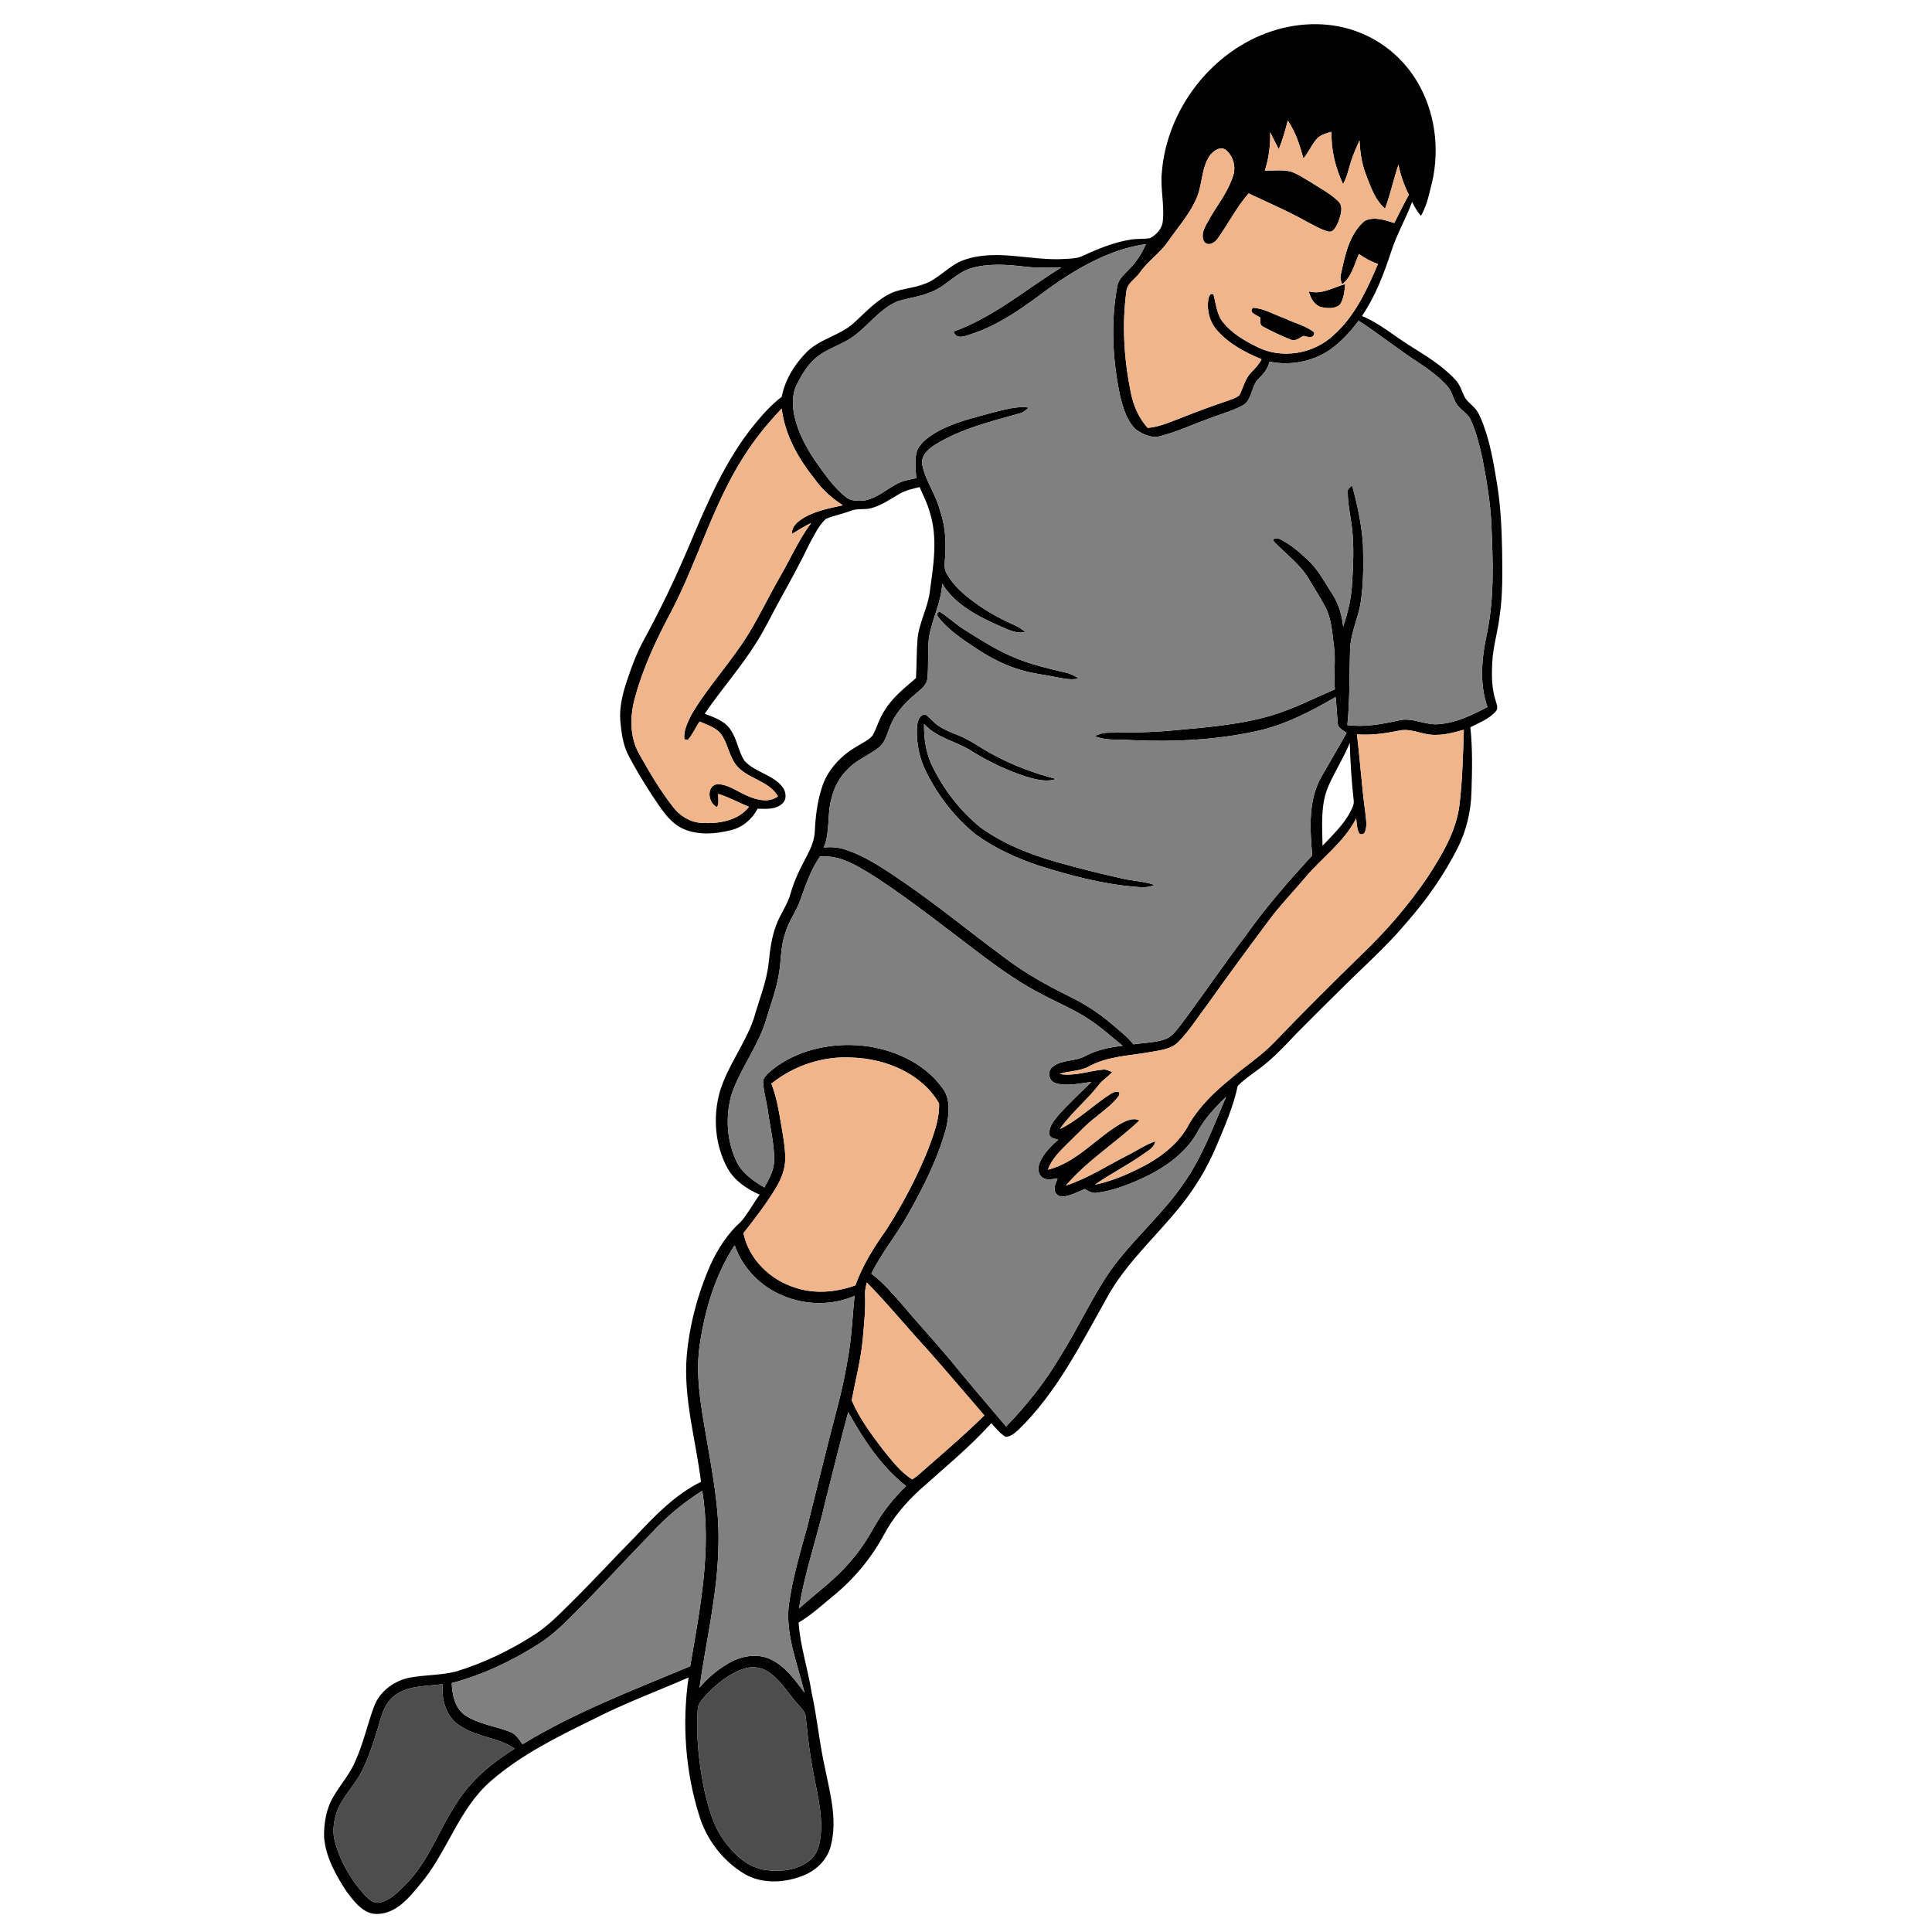 <?xml version="1.0" encoding="UTF-8" ?>
<!DOCTYPE svg PUBLIC "-//W3C//DTD SVG 1.1//EN" "http://www.w3.org/Graphics/SVG/1.1/DTD/svg11.dtd">
<svg width="1000pt" height="1000pt" viewBox="0 0 1000 1000" version="1.1" xmlns="http://www.w3.org/2000/svg">
	<g id="#020202ff">
		<path fill="#020202" opacity="1.00"
			d=" M 658.17 16.18 C 673.16 11.21 690.04 11.03 704.69 17.25 C 717.64 22.56 728.54 32.60 735.04 44.97 C 743.54 60.88 745.25 80.10 740.48 97.42 C 739.35 102.35 738.01 107.30 735.49 111.73 C 733.60 109.56 732.16 107.07 730.90 104.51 C 727.65 113.21 722.95 121.30 720.09 130.17 C 716.28 141.80 711.86 153.39 704.94 163.57 C 713.90 167.21 721.25 173.63 729.39 178.70 C 737.80 184.04 746.56 189.17 753.34 196.60 C 755.62 198.98 756.54 202.21 757.91 205.12 C 758.90 207.33 760.95 208.75 762.59 210.46 C 765.12 212.86 766.39 216.20 767.63 219.38 C 771.60 229.88 773.33 241.02 775.12 252.05 C 776.80 262.94 777.26 273.99 777.50 285.00 C 777.61 296.40 777.91 307.88 776.16 319.19 C 775.23 327.16 772.74 334.89 772.40 342.93 C 772.04 349.59 772.06 356.45 774.20 362.84 C 774.65 364.57 775.67 366.68 774.18 368.21 C 770.74 372.20 765.60 374.05 761.05 376.44 C 762.25 387.56 761.99 398.77 761.63 409.92 C 761.37 419.84 759.06 429.73 754.63 438.63 C 747.51 452.83 738.27 465.89 727.79 477.81 C 717.01 490.64 704.31 501.64 692.53 513.52 C 685.10 520.77 677.80 528.16 670.47 535.52 C 665.99 540.33 661.48 545.12 656.47 549.40 C 651.44 553.92 645.43 557.23 640.65 562.05 C 638.38 572.70 634.04 582.76 629.80 592.75 C 625.03 604.24 618.55 615.00 610.71 624.65 C 598.07 640.36 582.60 653.96 572.86 671.85 C 559.41 695.70 546.97 720.86 527.05 740.14 C 525.20 741.77 523.13 743.68 520.51 743.70 C 517.52 741.95 515.42 739.11 513.08 736.64 C 501.77 749.18 488.64 759.87 476.09 771.13 C 468.71 777.86 462.18 785.59 457.49 794.45 C 451.01 806.39 442.22 817.05 431.73 825.69 C 425.72 830.54 420.05 835.91 413.35 839.84 C 414.20 852.12 418.19 863.86 420.08 875.96 C 423.03 889.36 424.19 903.06 427.29 916.43 C 429.86 929.12 433.43 942.34 430.06 955.24 C 428.32 962.77 422.04 968.60 414.90 971.11 C 405.24 974.79 393.56 975.15 384.59 969.48 C 373.82 962.76 365.71 952.05 361.98 939.94 C 354.72 916.89 352.95 892.17 356.40 868.27 C 339.89 875.47 322.95 881.71 306.92 889.97 C 288.41 899.02 269.58 908.31 253.96 921.95 C 237.26 936.47 231.48 958.94 217.34 975.45 C 211.81 982.18 205.41 990.07 196.02 990.63 C 188.51 991.28 183.66 984.65 179.61 979.39 C 173.94 970.82 168.61 961.40 167.74 950.97 C 167.60 943.63 168.86 936.00 172.74 929.66 C 176.37 923.39 181.41 917.94 184.10 911.14 C 188.09 902.24 190.14 892.66 193.50 883.55 C 196.36 875.56 203.90 869.95 212.08 868.34 C 219.99 866.86 228.16 867.16 235.98 865.19 C 250.48 860.76 264.25 854.12 276.97 845.89 C 283.93 841.35 289.73 835.33 295.61 829.52 C 306.85 818.43 317.51 806.78 328.61 795.54 C 338.78 784.73 349.32 773.63 362.83 767.00 C 360.17 745.34 353.68 723.91 355.43 701.91 C 356.89 685.65 361.15 669.66 367.72 654.73 C 371.53 646.39 376.62 638.47 383.51 632.33 C 387.22 628.04 389.86 622.94 393.19 618.36 C 386.54 615.41 380.10 611.11 376.52 604.59 C 370.06 592.72 368.94 578.31 372.49 565.36 C 376.47 551.82 385.59 540.54 390.15 527.25 C 392.86 517.56 396.87 508.16 397.89 498.07 C 398.57 491.55 399.41 484.98 401.77 478.83 C 403.77 473.10 407.72 468.24 409.25 462.32 C 411.16 455.42 414.43 449.03 417.78 442.75 C 419.84 438.81 421.58 434.59 421.76 430.10 C 422.11 422.68 422.99 415.24 425.25 408.14 C 427.99 398.79 435.07 391.21 443.39 386.42 C 446.20 384.60 449.45 383.25 451.68 380.67 C 454.00 376.51 455.09 371.73 457.84 367.79 C 461.91 360.99 468.23 356.09 474.12 350.98 C 474.49 344.31 474.37 337.61 474.90 330.95 C 475.60 322.35 480.25 314.73 481.26 306.20 C 483.14 292.61 485.53 278.34 481.20 264.97 C 479.96 260.49 477.85 256.33 475.97 252.11 C 472.46 253.00 468.82 253.72 465.65 255.56 C 460.92 258.28 456.39 261.54 451.06 262.99 C 447.56 264.03 443.76 262.98 440.34 264.40 C 436.13 266.02 431.62 266.78 427.48 268.57 C 423.81 272.00 421.58 276.68 419.19 281.04 C 414.38 291.12 408.97 300.89 403.57 310.67 C 399.53 317.96 395.99 325.54 391.50 332.58 C 383.45 345.48 373.30 356.87 364.76 369.42 C 369.65 371.38 375.27 373.11 378.22 377.85 C 381.56 382.69 382.10 388.85 385.32 393.73 C 390.67 399.77 399.76 400.77 404.86 407.14 C 406.86 409.56 407.47 413.61 404.94 415.90 C 401.54 419.15 396.48 418.68 392.16 418.57 C 389.33 423.95 384.45 428.20 378.48 429.65 C 370.52 431.70 361.66 432.42 353.93 429.15 C 346.25 425.77 341.96 418.15 337.44 411.53 C 333.16 404.99 329.14 398.27 325.48 391.37 C 322.44 385.74 321.64 379.30 321.06 373.04 C 320.51 365.73 322.40 358.53 324.73 351.67 C 327.08 344.70 329.65 337.76 333.21 331.29 C 341.71 315.71 349.40 299.69 356.32 283.35 C 365.84 260.92 375.37 237.99 391.04 219.03 C 395.13 214.07 399.50 209.30 404.62 205.37 C 406.36 196.37 411.45 188.20 417.95 181.84 C 424.87 175.19 434.97 173.60 442.00 167.11 C 448.37 161.37 454.24 154.63 462.33 151.25 C 467.40 149.33 472.94 149.08 478.02 147.12 C 485.88 144.54 491.06 137.32 498.86 134.59 C 515.80 128.58 533.60 135.15 550.95 134.04 C 554.13 133.86 557.45 133.85 560.39 132.46 C 568.25 128.81 576.38 125.47 584.98 124.06 C 588.38 123.42 591.89 123.85 595.30 123.25 C 598.69 121.44 601.72 118.10 601.90 114.08 C 602.75 105.70 600.48 97.36 601.39 88.98 C 604.04 56.52 627.15 26.43 658.17 16.18 M 666.54 62.42 C 665.28 67.45 663.84 72.43 661.90 77.24 C 660.34 74.36 658.95 71.40 657.42 68.51 C 657.64 75.20 656.73 81.89 654.70 88.27 C 659.20 88.38 663.82 87.74 668.25 88.83 C 672.39 90.35 676.04 92.94 679.84 95.16 C 684.27 98.00 689.00 100.53 692.77 104.26 C 695.58 107.11 693.84 111.43 692.79 114.70 C 691.76 116.89 690.34 120.66 687.29 119.79 C 683.38 118.70 679.91 116.49 676.31 114.69 C 666.58 109.26 656.34 104.85 646.28 100.11 C 640.03 107.22 635.82 115.76 630.33 123.40 C 628.83 125.78 624.92 127.92 623.06 124.73 C 621.13 120.15 624.82 115.75 626.83 111.85 C 630.97 104.96 636.05 98.43 638.36 90.62 C 639.80 86.01 638.19 80.68 634.49 77.61 C 631.67 75.50 628.09 78.06 626.31 80.37 C 621.89 86.64 622.43 94.74 619.71 101.68 C 616.30 110.27 610.00 117.24 604.76 124.72 C 600.68 130.88 594.30 134.94 590.08 140.97 C 587.79 144.34 583.37 146.52 583.00 150.94 C 580.67 168.25 581.80 185.94 585.27 203.02 C 586.59 209.80 589.38 216.34 594.06 221.49 C 600.60 220.93 606.58 218.03 612.66 215.80 C 619.96 212.82 627.39 210.17 634.85 207.64 C 637.12 206.75 639.61 206.13 641.53 204.56 C 643.53 200.61 644.46 196.01 647.64 192.72 C 649.69 190.69 651.70 188.56 652.99 185.94 C 644.52 182.45 636.12 177.99 629.99 171.03 C 626.13 166.70 624.53 160.68 625.42 154.98 C 625.66 153.79 626.33 151.29 628.11 152.42 C 629.42 157.36 629.76 162.83 633.15 166.96 C 637.74 172.58 644.16 176.35 650.58 179.52 C 663.39 186.07 680.10 183.22 690.41 173.32 C 701.35 163.55 707.58 149.89 713.23 136.64 C 709.70 135.43 706.40 133.65 703.39 131.46 C 700.95 136.93 699.67 143.30 694.66 147.16 C 694.09 145.48 693.45 143.73 694.04 141.97 C 696.20 132.13 698.29 121.20 706.35 114.33 C 711.23 111.90 716.83 113.93 721.69 115.42 C 724.14 110.52 726.57 105.60 729.22 100.80 C 726.76 95.87 724.89 90.66 723.83 85.24 C 721.32 92.76 719.66 100.54 716.91 107.98 C 711.53 103.35 709.37 96.38 706.88 89.99 C 704.76 84.45 703.96 78.52 703.70 72.62 C 702.18 76.09 700.58 79.54 699.42 83.16 C 698.04 87.22 697.35 91.54 695.15 95.28 C 691.24 86.84 688.88 77.57 689.21 68.22 C 686.34 69.00 683.25 69.83 681.27 72.21 C 678.74 75.26 677.23 79.00 674.63 82.01 C 672.78 75.16 670.62 68.32 666.54 62.42 M 543.12 149.10 C 530.77 158.29 518.21 167.74 503.44 172.68 C 500.26 173.70 494.94 176.28 493.58 171.62 C 514.16 164.21 530.93 149.83 549.28 138.45 C 542.88 138.62 536.44 138.75 530.07 137.98 C 521.00 136.91 511.60 136.27 502.72 138.80 C 495.08 141.05 489.99 147.79 482.73 150.81 C 477.02 153.46 470.69 154.10 464.73 155.90 C 454.40 160.14 448.43 170.39 438.95 175.92 C 434.07 178.80 428.58 180.58 423.98 183.95 C 418.80 187.56 415.45 193.12 412.62 198.63 C 409.87 203.87 410.01 210.06 411.27 215.70 C 413.17 223.83 417.09 231.35 421.75 238.22 C 426.54 245.00 431.24 252.04 437.80 257.26 C 440.32 259.40 443.94 259.30 447.06 259.12 C 453.34 258.11 458.28 253.73 463.70 250.74 C 466.93 248.87 470.65 248.21 474.27 247.49 C 473.93 242.61 473.18 237.46 474.85 232.75 C 477.10 228.51 481.22 225.66 485.29 223.33 C 494.04 218.50 503.89 216.29 513.43 213.62 C 519.67 212.18 526.00 210.02 532.48 210.97 C 531.12 212.20 529.72 213.52 527.88 213.95 C 512.92 218.13 497.49 221.92 484.11 230.11 C 480.44 232.37 476.31 236.08 477.43 240.88 C 479.09 249.00 484.35 255.81 486.42 263.82 C 489.02 271.24 489.79 279.15 489.25 286.97 C 489.23 290.30 488.19 293.97 490.08 297.00 C 493.42 303.05 498.76 307.66 504.27 311.69 C 510.38 316.20 517.04 319.94 523.98 323.03 C 526.42 324.08 528.78 325.36 530.73 327.21 C 526.44 328.05 522.38 326.20 518.56 324.52 C 506.90 319.37 494.61 313.41 487.70 302.13 C 487.16 311.89 482.34 320.62 480.80 330.17 C 480.07 337.12 480.71 344.13 480.04 351.08 C 479.76 354.69 476.49 356.84 474.05 359.06 C 468.37 363.74 463.19 369.38 460.56 376.37 C 459.05 380.03 458.20 384.31 454.92 386.88 C 449.84 390.90 443.51 393.21 438.97 397.95 C 434.68 402.03 431.75 407.38 430.43 413.13 C 427.94 421.46 429.84 430.53 426.39 438.63 C 430.01 438.36 433.72 438.46 437.20 439.64 C 448.76 443.34 458.71 450.53 468.67 457.25 C 486.12 469.30 502.51 482.78 519.57 495.37 C 530.02 503.40 541.56 509.84 553.35 515.65 C 561.18 519.46 568.56 524.18 575.20 529.83 C 579.15 533.25 583.41 536.41 586.69 540.55 C 592.07 539.69 597.66 539.76 602.86 537.96 C 606.67 536.74 608.94 533.22 611.32 530.26 C 622.76 514.98 633.44 499.16 644.99 483.96 C 655.34 469.39 667.13 455.92 679.19 442.75 C 678.08 429.14 676.93 414.30 684.01 401.98 C 688.28 394.42 692.75 386.96 696.98 379.38 C 695.20 377.90 692.32 376.87 692.40 374.13 C 691.94 369.69 691.85 365.23 691.30 360.80 C 678.48 368.22 665.13 375.23 650.54 378.40 C 629.39 383.04 607.60 384.11 586.01 383.11 C 579.54 382.57 572.72 383.57 566.58 381.01 C 568.86 379.83 571.38 379.20 573.96 379.25 C 584.79 379.12 595.65 379.16 606.44 378.12 C 623.85 376.52 641.48 375.24 658.33 370.27 C 669.60 366.83 680.14 361.47 690.92 356.80 C 690.15 349.17 691.54 341.50 690.38 333.90 C 689.49 327.19 689.19 320.14 685.91 314.04 C 683.25 309.12 680.26 304.38 677.41 299.57 C 672.83 291.97 665.50 286.70 659.46 280.40 C 657.89 278.20 661.70 278.48 662.85 279.20 C 667.94 281.79 672.34 285.55 676.50 289.44 C 682.08 294.43 685.52 301.20 689.56 307.40 C 692.87 312.45 694.58 318.33 695.22 324.30 C 697.54 317.45 699.29 310.39 699.76 303.15 C 700.40 293.09 700.96 282.94 699.74 272.89 C 699.05 266.90 697.60 260.98 697.60 254.93 C 697.23 253.19 698.73 252.27 699.88 251.33 C 702.60 261.35 704.82 271.60 705.49 281.99 C 705.70 291.62 705.84 301.33 704.43 310.90 C 703.28 319.44 699.11 327.34 698.80 336.04 C 698.39 349.12 698.73 362.25 697.40 375.30 C 706.37 376.51 715.31 374.80 724.04 372.89 C 731.18 371.11 737.90 375.64 745.04 374.79 C 753.95 374.06 762.09 370.03 769.90 365.97 C 765.48 353.48 767.04 339.81 769.79 327.13 C 773.47 308.98 772.74 290.37 771.96 271.98 C 771.46 260.13 769.43 248.42 767.19 236.79 C 765.73 230.29 764.11 223.75 761.39 217.64 C 759.99 214.22 756.49 212.51 754.32 209.69 C 752.14 206.68 751.65 202.73 749.16 199.91 C 744.74 194.88 739.21 191.00 733.68 187.30 C 723.26 180.58 713.64 172.72 703.21 166.01 C 698.95 171.76 694.04 177.11 688.14 181.21 C 679.16 187.32 667.67 189.34 657.07 187.19 C 656.33 190.89 653.84 193.69 651.26 196.26 C 647.42 200.20 648.22 207.27 642.97 209.99 C 637.23 212.97 630.92 214.62 624.92 216.96 C 616.93 219.90 609.16 223.51 600.91 225.64 C 596.28 227.11 591.49 224.85 587.79 222.18 C 583.22 217.72 581.37 211.29 579.85 205.28 C 575.84 186.53 574.79 166.96 578.32 148.06 C 578.96 144.11 582.39 141.69 584.89 138.90 C 588.40 135.28 591.10 130.96 593.11 126.35 C 574.66 128.99 558.10 138.48 543.12 149.10 M 385.14 236.05 C 369.01 261.07 361.20 290.18 347.49 316.43 C 339.94 330.58 333.00 345.19 328.78 360.71 C 326.01 370.33 325.78 381.23 330.80 390.17 C 336.09 399.62 341.60 409.00 348.26 417.55 C 351.72 422.21 357.05 425.51 362.90 425.93 C 371.72 426.48 381.86 425.01 387.69 417.62 C 382.37 415.43 377.28 412.65 371.78 410.90 C 371.60 413.17 372.35 415.66 371.16 417.76 C 366.53 415.82 365.41 407.20 370.98 405.89 C 376.63 405.75 381.32 409.54 386.31 411.68 C 391.32 414.00 397.80 415.74 402.68 412.21 C 397.92 403.90 386.78 403.26 381.01 395.96 C 377.17 390.99 376.69 384.24 372.72 379.35 C 369.89 376.32 365.77 375.08 362.08 373.47 C 360.02 376.58 358.53 380.10 356.07 382.95 C 355.61 382.88 354.70 382.75 354.24 382.69 C 353.64 378.20 355.97 373.90 357.85 369.96 C 366.48 355.27 378.35 342.83 387.27 328.33 C 393.21 318.70 398.03 308.42 403.69 298.62 C 409.06 289.31 413.42 279.36 419.85 270.70 C 416.39 272.25 413.27 274.44 409.97 276.31 C 409.64 272.07 413.49 269.57 416.64 267.64 C 422.66 264.26 429.58 263.02 436.25 261.52 C 430.46 257.85 425.32 253.18 421.40 247.54 C 413.03 237.13 406.25 224.92 404.59 211.50 C 397.36 219.05 390.74 227.21 385.14 236.05 M 702.35 380.11 C 704.01 393.65 704.84 407.27 706.71 420.79 C 707.01 424.21 707.89 427.96 706.20 431.17 C 705.39 431.98 704.51 432.06 703.58 431.41 C 702.26 429.03 702.32 426.22 701.93 423.61 C 695.70 435.95 684.09 444.03 675.40 454.43 C 669.36 461.68 662.70 468.39 657.09 475.99 C 646.22 490.54 635.45 505.16 624.94 519.96 C 620.04 526.39 615.76 533.33 610.10 539.15 C 606.27 543.22 600.32 543.58 595.16 544.58 C 584.42 546.48 572.99 546.70 563.27 552.17 C 558.63 554.59 553.24 554.22 548.37 555.88 C 556.01 557.22 563.54 554.32 571.11 553.60 C 572.72 553.46 574.16 554.38 575.66 554.84 C 573.61 557.43 570.55 558.98 568.63 561.68 C 562.42 569.66 554.38 576.05 548.60 584.38 C 558.35 579.72 565.95 571.78 575.04 566.11 C 576.46 565.17 580.13 563.90 579.26 566.95 C 576.23 571.31 571.77 574.40 567.74 577.78 C 562.43 581.75 557.96 586.67 553.21 591.27 C 549.02 595.47 544.38 599.65 542.43 605.44 C 557.38 601.69 567.44 588.86 580.41 581.40 C 583.25 579.94 586.64 578.35 589.77 579.95 C 577.43 591.59 562.74 600.69 551.68 613.65 C 563.14 609.92 573.26 603.22 583.94 597.82 C 588.64 595.51 592.95 592.36 597.99 590.78 C 597.39 594.17 594.03 595.67 591.54 597.53 C 583.56 603.20 574.72 607.54 566.74 613.21 C 574.03 611.66 581.02 608.94 587.73 605.71 C 598.92 600.43 609.88 592.86 615.60 581.55 C 620.94 572.61 628.56 565.24 636.58 558.69 C 644.06 552.10 652.60 546.77 659.53 539.53 C 674.37 524.02 689.61 508.90 704.97 493.89 C 717.46 481.98 728.79 468.82 738.54 454.57 C 746.07 442.99 753.60 430.77 755.40 416.80 C 756.94 403.84 757.26 390.76 757.68 377.73 C 751.28 379.53 744.50 381.32 737.84 379.85 C 733.25 378.91 728.62 377.03 723.88 378.23 C 716.79 379.66 709.59 380.65 702.35 380.11 M 698.64 384.50 C 695.50 392.15 691.03 399.14 687.67 406.67 C 683.36 416.45 684.40 427.39 684.54 437.79 C 689.72 432.20 695.48 426.92 698.99 420.05 C 699.92 418.20 701.04 416.23 700.64 414.08 C 699.56 404.26 698.89 394.38 698.64 384.50 M 424.38 443.35 C 419.82 450.11 417.05 457.86 414.36 465.51 C 412.29 471.66 408.13 476.88 406.38 483.17 C 403.92 490.23 404.41 497.82 403.00 505.09 C 401.63 512.74 398.84 520.03 396.65 527.47 C 392.57 541.32 383.27 552.87 378.65 566.49 C 375.37 577.98 376.11 590.81 381.43 601.59 C 384.41 607.51 390.11 611.30 395.62 614.63 C 398.16 610.15 400.81 605.38 400.73 600.07 C 400.69 591.65 398.59 583.43 397.48 575.13 C 396.78 569.72 394.95 564.45 394.98 558.97 C 396.57 555.74 399.77 553.69 402.55 551.55 C 415.04 542.98 430.78 539.82 445.73 541.17 C 461.80 542.73 478.15 549.84 487.83 563.18 C 492.30 569.06 491.16 577.03 489.77 583.78 C 485.44 599.67 477.98 614.51 469.86 628.77 C 464.08 639.24 456.28 648.46 451.02 659.24 C 457.04 663.73 461.93 669.49 466.84 675.11 C 474.81 684.49 483.09 693.60 491.07 702.98 C 500.78 714.92 510.79 726.61 520.75 738.34 C 531.49 727.32 541.08 715.19 548.89 701.92 C 558.03 687.50 565.01 671.82 574.71 657.74 C 586.15 641.71 601.47 628.87 612.62 612.61 C 622.27 598.88 628.10 583.01 634.61 567.67 C 629.39 572.85 624.21 578.21 620.52 584.62 C 614.58 596.29 603.33 604.27 591.71 609.67 C 584.16 613.19 576.25 616.24 567.96 617.36 C 565.56 617.92 563.45 616.60 561.52 615.41 C 558.07 616.86 554.69 618.63 550.97 619.26 C 549.06 619.68 546.78 618.78 546.13 616.85 C 545.22 614.50 546.67 612.15 547.37 609.97 C 544.79 610.20 541.80 611.18 539.52 609.45 C 536.95 607.60 537.13 603.90 538.33 601.31 C 540.37 596.75 544.05 593.21 547.69 589.92 C 546.02 589.28 543.28 589.20 543.11 586.88 C 542.86 583.22 545.42 580.20 547.57 577.51 C 552.97 571.34 559.06 565.83 564.85 560.04 C 558.74 560.68 552.36 562.48 546.32 560.61 C 542.65 559.50 541.94 554.24 545.00 552.06 C 549.78 548.32 556.43 549.51 561.64 546.67 C 567.62 543.37 574.36 542.08 581.08 541.29 C 575.45 536.78 570.15 531.85 564.10 527.91 C 556.34 522.61 547.59 519.10 539.35 514.68 C 528.56 509.20 518.65 502.23 508.99 495.00 C 490.88 481.39 473.19 467.20 454.27 454.71 C 445.26 449.10 435.53 442.33 424.38 443.35 M 399.28 560.89 C 402.40 568.95 403.52 577.55 405.00 586.01 C 405.75 590.60 406.48 595.23 406.44 599.90 C 406.37 605.18 404.40 610.21 401.71 614.69 C 396.70 622.97 390.83 630.69 384.81 638.26 C 387.59 651.81 398.66 662.47 411.64 666.50 C 421.76 669.90 432.79 668.86 442.72 665.32 C 446.45 654.97 452.35 645.54 458.70 636.61 C 467.08 623.54 474.40 609.75 480.21 595.35 C 483.10 587.57 486.36 579.57 486.06 571.12 C 477.00 555.52 458.40 547.96 440.98 547.39 C 426.00 546.53 410.96 551.50 399.28 560.89 M 362.41 694.56 C 359.76 710.38 362.56 726.38 365.27 741.99 C 368.49 761.17 372.48 780.44 371.86 800.01 C 371.46 824.83 365.50 849.08 362.07 873.56 C 366.12 868.73 370.93 864.55 376.37 861.35 C 383.02 857.17 391.74 855.42 399.06 858.92 C 406.55 862.60 411.56 869.61 416.42 876.13 C 412.86 861.33 406.60 846.56 408.24 831.05 C 410.12 817.33 414.01 804.00 417.73 790.70 C 422.95 770.01 427.87 749.25 433.36 728.64 C 435.86 719.30 437.81 709.81 439.33 700.27 C 440.95 690.49 441.27 680.57 442.32 670.73 C 430.64 675.84 416.97 675.62 405.28 670.65 C 393.74 665.98 384.34 656.35 380.25 644.55 C 370.44 659.50 365.16 677.02 362.41 694.56 M 448.62 663.79 C 448.20 665.82 447.66 667.87 447.73 669.97 C 448.12 677.69 447.21 685.40 446.57 693.09 C 445.58 703.81 442.81 714.26 440.85 724.80 C 444.74 734.04 450.86 742.15 456.85 750.12 C 461.45 755.73 465.89 761.80 472.12 765.71 C 473.94 764.70 475.49 763.29 477.05 761.93 C 487.98 752.28 499.12 742.84 509.51 732.61 C 499.76 721.34 490.15 709.94 480.27 698.78 C 469.58 687.24 459.67 675.00 448.62 663.79 M 427.46 776.12 C 423.16 795.01 416.60 813.35 413.57 832.54 C 422.69 824.36 432.83 817.21 440.63 807.66 C 445.43 802.25 449.25 796.09 452.80 789.81 C 457.10 782.15 462.70 775.30 468.98 769.18 C 456.11 759.06 446.95 745.07 439.04 730.93 C 434.96 745.93 431.31 761.05 427.46 776.12 M 336.91 793.86 C 322.71 808.36 309.12 823.45 294.66 837.70 C 289.80 842.56 284.66 847.18 278.84 850.89 C 264.93 859.76 249.81 866.92 233.83 871.16 C 234.02 877.10 235.37 883.79 240.41 887.58 C 247.36 892.35 255.97 893.33 263.70 896.30 C 266.85 897.34 268.66 900.24 270.47 902.81 C 297.78 886.13 327.83 874.77 357.24 862.44 C 362.36 832.54 368.47 801.99 363.46 771.63 C 353.68 777.84 344.66 785.23 336.91 793.86 M 385.37 863.63 C 377.76 866.05 371.35 871.24 365.87 876.90 C 363.86 879.23 361.21 881.57 361.13 884.90 C 360.25 898.63 361.72 912.45 364.44 925.92 C 366.52 935.15 368.99 944.61 374.57 952.42 C 379.55 959.42 386.25 965.96 394.97 967.70 C 403.34 969.10 412.89 968.30 419.58 962.56 C 424.23 958.44 424.80 951.77 425.04 945.97 C 425.15 933.85 421.42 922.18 419.72 910.27 C 418.55 903.20 417.83 896.06 417.07 888.94 C 417.00 886.29 414.98 884.44 413.39 882.58 C 408.14 876.86 404.29 869.69 397.67 865.34 C 394.08 862.96 389.47 862.33 385.37 863.63 M 205.00 877.11 C 200.77 879.86 198.50 884.60 197.12 889.29 C 194.31 898.72 191.58 908.26 187.12 917.08 C 183.59 924.00 177.77 929.52 174.73 936.72 C 172.87 941.82 171.87 947.50 173.25 952.84 C 175.96 963.13 181.40 972.62 188.48 980.53 C 190.53 982.51 192.81 985.26 195.99 984.82 C 201.69 984.03 205.70 979.50 209.60 975.71 C 221.79 963.88 227.02 947.23 236.29 933.34 C 243.66 921.47 254.67 912.43 266.39 905.09 C 258.15 899.38 247.48 899.24 239.04 893.86 C 231.23 889.64 228.27 880.06 229.20 871.67 C 221.07 872.91 212.06 872.19 205.00 877.11 Z" />
		<path fill="#020202" opacity="1.00"
			d=" M 677.40 150.80 C 684.09 152.69 690.04 148.72 696.25 147.07 C 695.92 150.64 695.63 154.45 693.64 157.56 C 691.15 159.97 687.19 159.63 684.07 158.99 C 680.25 158.11 678.35 154.25 677.40 150.80 Z" />
		<path fill="#020202" opacity="1.00"
			d=" M 648.54 159.29 C 654.39 159.64 659.61 162.91 665.07 164.83 C 670.07 167.27 675.79 168.52 680.20 172.01 C 680.53 175.53 676.66 174.33 674.59 173.86 C 672.57 174.85 670.48 176.88 668.10 175.77 C 663.20 173.88 658.43 171.58 653.80 169.11 C 651.85 168.31 652.42 166.06 652.35 164.41 C 650.70 163.14 645.98 161.87 648.54 159.29 Z" />
		<path fill="#020202" opacity="1.00"
			d=" M 485.19 317.20 C 485.48 317.05 486.06 316.76 486.35 316.62 C 490.86 319.34 494.64 323.12 499.13 325.89 C 507.82 331.35 516.53 336.94 526.10 340.77 C 534.10 344.01 542.52 346.05 550.92 347.97 C 553.56 348.53 556.09 349.55 558.26 351.17 C 554.23 352.19 550.14 351.11 546.17 350.38 C 540.47 349.27 534.68 348.60 529.10 346.99 C 520.58 344.67 512.69 340.53 505.36 335.69 C 498.78 331.36 492.11 326.93 486.89 320.96 C 486.15 319.82 484.60 318.71 485.19 317.20 Z" />
		<path fill="#020202" opacity="1.00"
			d=" M 474.59 377.00 C 474.78 374.18 475.38 369.98 478.97 369.77 C 481.34 371.44 483.09 373.83 485.47 375.48 C 488.57 377.63 492.10 379.03 495.58 380.42 C 502.51 383.06 508.35 387.81 514.98 391.06 C 524.98 396.49 535.70 400.32 546.68 403.21 C 541.50 404.97 536.06 403.42 531.02 401.96 C 521.46 398.82 512.27 394.54 503.70 389.27 C 495.60 383.73 485.09 382.29 478.30 374.74 C 478.16 382.14 479.23 389.70 482.50 396.41 C 488.45 408.66 496.97 419.75 507.57 428.33 C 519.36 436.82 533.08 442.25 546.99 446.19 C 558.23 449.40 569.59 452.21 581.00 454.76 C 586.52 456.03 592.28 456.18 597.67 458.04 C 594.30 459.62 590.56 459.29 586.98 458.94 C 570.01 457.48 553.46 453.05 537.27 447.92 C 525.90 444.11 514.84 438.99 505.10 431.95 C 494.46 423.42 485.90 412.38 479.73 400.25 C 476.00 393.14 474.29 385.00 474.59 377.00 Z" />
	</g>
	<g id="#f0b58bff">
		<path fill="#f0b58b" opacity="1.00"
			d=" M 666.54 62.42 C 670.62 68.32 672.78 75.16 674.63 82.01 C 677.23 79.00 678.74 75.26 681.27 72.21 C 683.25 69.83 686.34 69.00 689.21 68.22 C 688.88 77.57 691.24 86.84 695.15 95.28 C 697.35 91.54 698.04 87.22 699.42 83.16 C 700.58 79.54 702.18 76.09 703.70 72.62 C 703.96 78.52 704.76 84.45 706.88 89.99 C 709.37 96.38 711.53 103.35 716.91 107.98 C 719.66 100.54 721.32 92.76 723.83 85.24 C 724.89 90.66 726.76 95.87 729.22 100.80 C 726.57 105.60 724.14 110.52 721.69 115.42 C 716.83 113.93 711.23 111.90 706.35 114.33 C 698.29 121.20 696.20 132.13 694.04 141.97 C 693.45 143.73 694.09 145.48 694.66 147.16 C 699.67 143.30 700.95 136.93 703.39 131.46 C 706.40 133.65 709.70 135.43 713.23 136.64 C 707.58 149.89 701.35 163.55 690.41 173.32 C 680.10 183.22 663.39 186.07 650.58 179.52 C 644.16 176.35 637.74 172.58 633.15 166.96 C 629.76 162.83 629.42 157.36 628.11 152.42 C 626.33 151.29 625.66 153.79 625.42 154.98 C 624.53 160.68 626.13 166.70 629.99 171.03 C 636.12 177.99 644.52 182.45 652.99 185.94 C 651.70 188.56 649.69 190.69 647.64 192.72 C 644.46 196.01 643.53 200.61 641.53 204.56 C 639.61 206.13 637.12 206.75 634.85 207.64 C 627.39 210.17 619.96 212.82 612.66 215.80 C 606.58 218.03 600.60 220.93 594.06 221.49 C 589.38 216.34 586.59 209.80 585.27 203.02 C 581.80 185.94 580.67 168.25 583.00 150.94 C 583.37 146.52 587.79 144.34 590.08 140.97 C 594.30 134.94 600.68 130.88 604.76 124.72 C 610.00 117.24 616.30 110.27 619.71 101.68 C 622.43 94.74 621.89 86.64 626.31 80.37 C 628.09 78.06 631.67 75.50 634.49 77.61 C 638.19 80.68 639.80 86.01 638.36 90.62 C 636.05 98.43 630.97 104.96 626.83 111.85 C 624.82 115.75 621.13 120.15 623.06 124.73 C 624.92 127.92 628.83 125.78 630.33 123.40 C 635.82 115.76 640.03 107.22 646.28 100.11 C 656.34 104.85 666.58 109.26 676.31 114.69 C 679.91 116.49 683.38 118.70 687.29 119.79 C 690.34 120.66 691.76 116.89 692.79 114.70 C 693.84 111.43 695.58 107.11 692.77 104.26 C 689.00 100.53 684.27 98.00 679.84 95.16 C 676.04 92.94 672.39 90.35 668.25 88.83 C 663.82 87.74 659.20 88.38 654.70 88.27 C 656.73 81.89 657.64 75.20 657.42 68.51 C 658.95 71.40 660.34 74.36 661.90 77.24 C 663.84 72.43 665.28 67.45 666.54 62.42 M 677.40 150.80 C 678.35 154.25 680.25 158.11 684.07 158.99 C 687.19 159.63 691.15 159.97 693.64 157.56 C 695.63 154.45 695.92 150.64 696.25 147.07 C 690.04 148.72 684.09 152.69 677.40 150.80 M 648.54 159.29 C 645.98 161.87 650.70 163.14 652.35 164.41 C 652.42 166.06 651.85 168.31 653.80 169.11 C 658.43 171.58 663.20 173.88 668.10 175.77 C 670.48 176.88 672.57 174.85 674.59 173.86 C 676.66 174.33 680.53 175.53 680.20 172.01 C 675.79 168.52 670.07 167.27 665.07 164.83 C 659.61 162.91 654.39 159.64 648.54 159.29 Z" />
		<path fill="#f0b58b" opacity="1.00"
			d=" M 385.14 236.05 C 390.74 227.21 397.36 219.05 404.59 211.50 C 406.25 224.92 413.03 237.13 421.40 247.54 C 425.32 253.18 430.46 257.85 436.25 261.52 C 429.58 263.02 422.66 264.26 416.64 267.64 C 413.49 269.57 409.64 272.07 409.97 276.31 C 413.27 274.44 416.39 272.25 419.85 270.70 C 413.42 279.36 409.06 289.31 403.69 298.62 C 398.03 308.42 393.21 318.70 387.27 328.33 C 378.35 342.83 366.48 355.27 357.85 369.96 C 355.97 373.90 353.64 378.20 354.24 382.69 C 354.70 382.75 355.61 382.88 356.07 382.95 C 358.53 380.10 360.02 376.58 362.08 373.47 C 365.77 375.08 369.89 376.32 372.72 379.35 C 376.69 384.24 377.17 390.99 381.01 395.96 C 386.78 403.26 397.92 403.90 402.68 412.21 C 397.80 415.74 391.32 414.00 386.31 411.68 C 381.32 409.54 376.63 405.75 370.98 405.89 C 365.41 407.20 366.53 415.82 371.16 417.76 C 372.35 415.66 371.60 413.17 371.78 410.90 C 377.28 412.65 382.37 415.43 387.69 417.62 C 381.86 425.01 371.72 426.48 362.90 425.93 C 357.05 425.51 351.72 422.21 348.26 417.55 C 341.60 409.00 336.09 399.62 330.80 390.17 C 325.78 381.23 326.01 370.33 328.78 360.71 C 333.00 345.19 339.94 330.58 347.49 316.43 C 361.20 290.18 369.01 261.07 385.14 236.05 Z" />
		<path fill="#f0b58b" opacity="1.00"
			d=" M 702.35 380.11 C 709.59 380.65 716.79 379.66 723.88 378.23 C 728.62 377.03 733.25 378.91 737.84 379.85 C 744.50 381.32 751.28 379.53 757.68 377.73 C 757.26 390.76 756.94 403.84 755.40 416.80 C 753.60 430.77 746.07 442.99 738.54 454.57 C 728.79 468.82 717.46 481.98 704.97 493.89 C 689.61 508.90 674.37 524.02 659.53 539.53 C 652.60 546.77 644.06 552.10 636.58 558.69 C 628.56 565.24 620.94 572.61 615.60 581.55 C 609.88 592.86 598.92 600.43 587.73 605.71 C 581.02 608.94 574.03 611.66 566.74 613.21 C 574.72 607.54 583.56 603.20 591.54 597.53 C 594.03 595.67 597.39 594.17 597.99 590.78 C 592.95 592.36 588.64 595.51 583.94 597.82 C 573.26 603.22 563.14 609.92 551.68 613.65 C 562.74 600.69 577.43 591.59 589.77 579.95 C 586.64 578.35 583.25 579.94 580.41 581.40 C 567.44 588.86 557.38 601.69 542.43 605.44 C 544.38 599.65 549.02 595.47 553.21 591.27 C 557.96 586.67 562.43 581.75 567.74 577.78 C 571.77 574.40 576.23 571.31 579.26 566.95 C 580.13 563.90 576.46 565.17 575.04 566.11 C 565.95 571.78 558.35 579.72 548.60 584.38 C 554.38 576.05 562.42 569.66 568.63 561.68 C 570.55 558.98 573.61 557.43 575.66 554.84 C 574.16 554.38 572.72 553.46 571.11 553.60 C 563.54 554.32 556.01 557.22 548.37 555.88 C 553.24 554.22 558.63 554.59 563.27 552.17 C 572.99 546.70 584.42 546.48 595.16 544.58 C 600.32 543.58 606.27 543.22 610.10 539.15 C 615.76 533.33 620.04 526.39 624.94 519.96 C 635.45 505.16 646.22 490.54 657.09 475.99 C 662.70 468.39 669.36 461.68 675.40 454.43 C 684.09 444.03 695.70 435.95 701.93 423.61 C 702.32 426.22 702.26 429.03 703.58 431.41 C 704.51 432.06 705.39 431.98 706.20 431.17 C 707.89 427.96 707.01 424.21 706.71 420.79 C 704.84 407.27 704.01 393.65 702.35 380.11 Z" />
		<path fill="#f0b58b" opacity="1.00"
			d=" M 399.28 560.89 C 410.96 551.50 426.00 546.53 440.98 547.39 C 458.40 547.96 477.00 555.52 486.06 571.12 C 486.36 579.57 483.10 587.57 480.21 595.35 C 474.40 609.75 467.08 623.54 458.70 636.61 C 452.35 645.54 446.45 654.97 442.72 665.32 C 432.79 668.86 421.76 669.90 411.64 666.50 C 398.66 662.47 387.59 651.81 384.81 638.26 C 390.83 630.69 396.70 622.97 401.71 614.69 C 404.40 610.21 406.37 605.18 406.44 599.90 C 406.48 595.23 405.75 590.60 405.00 586.01 C 403.52 577.55 402.40 568.95 399.28 560.89 Z" />
		<path fill="#f0b58b" opacity="1.00"
			d=" M 448.62 663.79 C 459.67 675.00 469.58 687.24 480.27 698.78 C 490.15 709.94 499.76 721.34 509.51 732.61 C 499.12 742.84 487.98 752.28 477.05 761.93 C 475.49 763.29 473.94 764.70 472.12 765.71 C 465.89 761.80 461.45 755.73 456.85 750.12 C 450.86 742.15 444.74 734.04 440.85 724.80 C 442.81 714.26 445.58 703.81 446.57 693.09 C 447.21 685.40 448.12 677.69 447.73 669.97 C 447.66 667.87 448.20 665.82 448.62 663.79 Z" />
	</g>
	<g id="#f11b27ff">
		<path fill="grey" opacity="1.00"
			d=" M 543.12 149.10 C 558.10 138.48 574.66 128.99 593.11 126.35 C 591.10 130.96 588.40 135.28 584.89 138.90 C 582.39 141.69 578.96 144.11 578.32 148.06 C 574.79 166.96 575.84 186.53 579.85 205.28 C 581.37 211.29 583.22 217.72 587.79 222.18 C 591.49 224.85 596.28 227.11 600.91 225.64 C 609.16 223.51 616.93 219.90 624.92 216.96 C 630.92 214.62 637.23 212.97 642.97 209.99 C 648.22 207.27 647.42 200.20 651.26 196.26 C 653.84 193.69 656.33 190.89 657.07 187.19 C 667.67 189.34 679.16 187.32 688.14 181.21 C 694.04 177.11 698.95 171.76 703.21 166.01 C 713.64 172.72 723.26 180.58 733.68 187.30 C 739.21 191.00 744.74 194.88 749.16 199.91 C 751.65 202.73 752.14 206.68 754.32 209.69 C 756.49 212.51 759.99 214.22 761.39 217.64 C 764.11 223.75 765.73 230.29 767.19 236.79 C 769.43 248.42 771.46 260.13 771.96 271.98 C 772.74 290.37 773.47 308.98 769.79 327.13 C 767.04 339.81 765.48 353.48 769.90 365.97 C 762.09 370.03 753.95 374.06 745.04 374.79 C 737.90 375.64 731.18 371.11 724.04 372.89 C 715.31 374.80 706.37 376.51 697.40 375.30 C 698.73 362.25 698.39 349.12 698.80 336.04 C 699.11 327.34 703.28 319.44 704.43 310.90 C 705.84 301.33 705.70 291.62 705.49 281.99 C 704.82 271.60 702.60 261.35 699.88 251.33 C 698.73 252.27 697.23 253.19 697.60 254.93 C 697.60 260.98 699.05 266.90 699.74 272.89 C 700.96 282.94 700.40 293.09 699.76 303.15 C 699.29 310.39 697.54 317.45 695.22 324.30 C 694.58 318.33 692.87 312.45 689.56 307.40 C 685.52 301.20 682.08 294.43 676.50 289.44 C 672.34 285.55 667.94 281.79 662.85 279.20 C 661.70 278.48 657.89 278.20 659.46 280.40 C 665.50 286.70 672.83 291.97 677.41 299.57 C 680.26 304.38 683.25 309.12 685.91 314.04 C 689.19 320.14 689.49 327.19 690.38 333.90 C 691.54 341.50 690.15 349.17 690.92 356.80 C 680.14 361.47 669.60 366.83 658.33 370.27 C 641.48 375.24 623.85 376.52 606.44 378.12 C 595.65 379.16 584.79 379.12 573.96 379.25 C 571.38 379.20 568.86 379.83 566.58 381.01 C 572.72 383.57 579.54 382.57 586.01 383.11 C 607.60 384.11 629.39 383.04 650.54 378.40 C 665.13 375.23 678.48 368.22 691.30 360.80 C 691.85 365.23 691.94 369.69 692.40 374.13 C 692.32 376.87 695.20 377.90 696.98 379.38 C 692.75 386.96 688.28 394.42 684.01 401.98 C 676.93 414.30 678.08 429.14 679.19 442.75 C 667.13 455.92 655.34 469.39 644.99 483.96 C 633.44 499.16 622.76 514.98 611.32 530.26 C 608.94 533.22 606.67 536.74 602.86 537.96 C 597.66 539.76 592.07 539.69 586.69 540.55 C 583.41 536.41 579.15 533.25 575.20 529.83 C 568.56 524.18 561.18 519.46 553.35 515.65 C 541.56 509.84 530.02 503.40 519.57 495.37 C 502.51 482.78 486.12 469.30 468.67 457.25 C 458.71 450.53 448.76 443.34 437.20 439.64 C 433.72 438.46 430.01 438.36 426.39 438.63 C 429.84 430.53 427.94 421.46 430.43 413.13 C 431.75 407.38 434.68 402.03 438.97 397.95 C 443.51 393.21 449.84 390.90 454.92 386.88 C 458.20 384.31 459.05 380.03 460.56 376.37 C 463.19 369.38 468.37 363.74 474.05 359.06 C 476.49 356.84 479.76 354.69 480.04 351.08 C 480.71 344.13 480.07 337.12 480.80 330.17 C 482.34 320.62 487.16 311.89 487.70 302.13 C 494.61 313.41 506.90 319.37 518.56 324.52 C 522.38 326.20 526.44 328.05 530.73 327.21 C 528.78 325.36 526.42 324.08 523.98 323.03 C 517.04 319.94 510.38 316.20 504.27 311.69 C 498.76 307.66 493.42 303.05 490.08 297.00 C 488.19 293.97 489.23 290.30 489.25 286.97 C 489.79 279.15 489.02 271.24 486.42 263.82 C 484.35 255.81 479.09 249.00 477.43 240.88 C 476.31 236.08 480.44 232.37 484.11 230.11 C 497.49 221.92 512.92 218.13 527.88 213.95 C 529.72 213.52 531.12 212.20 532.48 210.97 C 526.00 210.02 519.67 212.18 513.43 213.62 C 503.89 216.29 494.04 218.50 485.29 223.33 C 481.22 225.66 477.10 228.51 474.85 232.75 C 473.18 237.46 473.93 242.61 474.27 247.49 C 470.65 248.21 466.93 248.87 463.70 250.74 C 458.28 253.73 453.34 258.11 447.06 259.12 C 443.94 259.30 440.32 259.40 437.80 257.26 C 431.24 252.04 426.54 245.00 421.75 238.22 C 417.09 231.35 413.17 223.83 411.27 215.70 C 410.01 210.06 409.87 203.87 412.62 198.63 C 415.45 193.12 418.80 187.56 423.98 183.95 C 428.58 180.58 434.07 178.80 438.95 175.92 C 448.43 170.39 454.40 160.14 464.73 155.90 C 470.69 154.10 477.02 153.46 482.73 150.81 C 489.99 147.79 495.08 141.05 502.72 138.80 C 511.60 136.27 521.00 136.91 530.07 137.98 C 536.44 138.75 542.88 138.62 549.28 138.45 C 530.93 149.83 514.16 164.21 493.58 171.62 C 494.94 176.28 500.26 173.70 503.44 172.68 C 518.21 167.74 530.77 158.29 543.12 149.10 M 485.19 317.20 C 484.60 318.71 486.15 319.82 486.89 320.96 C 492.11 326.93 498.78 331.36 505.36 335.69 C 512.69 340.53 520.58 344.67 529.10 346.99 C 534.68 348.60 540.47 349.27 546.17 350.38 C 550.14 351.11 554.23 352.19 558.26 351.17 C 556.09 349.55 553.56 348.53 550.92 347.97 C 542.52 346.05 534.10 344.01 526.10 340.77 C 516.53 336.94 507.82 331.35 499.13 325.89 C 494.64 323.12 490.86 319.34 486.35 316.62 C 486.06 316.76 485.48 317.05 485.19 317.20 M 474.59 377.00 C 474.29 385.00 476.00 393.14 479.73 400.25 C 485.90 412.38 494.46 423.42 505.10 431.95 C 514.84 438.99 525.90 444.11 537.27 447.92 C 553.46 453.05 570.01 457.48 586.98 458.94 C 590.56 459.29 594.30 459.62 597.67 458.04 C 592.28 456.18 586.52 456.03 581.00 454.76 C 569.59 452.21 558.23 449.40 546.99 446.19 C 533.08 442.25 519.36 436.82 507.57 428.33 C 496.97 419.75 488.45 408.66 482.50 396.41 C 479.23 389.70 478.16 382.14 478.30 374.74 C 485.09 382.29 495.60 383.73 503.70 389.27 C 512.27 394.54 521.46 398.82 531.02 401.96 C 536.06 403.42 541.50 404.97 546.68 403.21 C 535.70 400.32 524.98 396.49 514.98 391.06 C 508.35 387.81 502.51 383.06 495.58 380.42 C 492.10 379.03 488.57 377.63 485.47 375.48 C 483.09 373.83 481.34 371.44 478.97 369.77 C 475.38 369.98 474.78 374.18 474.59 377.00 Z" />
	</g>
	<g id="#2b3dcdff">
		<path fill="grey" opacity="1.00"
			d=" M 424.38 443.35 C 435.53 442.33 445.26 449.10 454.27 454.71 C 473.19 467.20 490.88 481.39 508.99 495.00 C 518.65 502.23 528.56 509.20 539.35 514.68 C 547.59 519.10 556.34 522.61 564.10 527.91 C 570.15 531.85 575.45 536.78 581.08 541.29 C 574.36 542.08 567.62 543.37 561.64 546.67 C 556.43 549.51 549.78 548.32 545.00 552.06 C 541.94 554.24 542.65 559.50 546.32 560.61 C 552.36 562.48 558.74 560.68 564.85 560.04 C 559.06 565.83 552.97 571.34 547.57 577.51 C 545.42 580.20 542.86 583.22 543.11 586.88 C 543.28 589.20 546.02 589.28 547.69 589.92 C 544.05 593.21 540.37 596.75 538.33 601.31 C 537.13 603.90 536.95 607.60 539.52 609.45 C 541.80 611.18 544.79 610.20 547.37 609.97 C 546.67 612.15 545.22 614.50 546.13 616.85 C 546.78 618.78 549.06 619.68 550.97 619.26 C 554.69 618.63 558.07 616.86 561.52 615.41 C 563.45 616.60 565.56 617.92 567.96 617.36 C 576.25 616.24 584.16 613.19 591.71 609.67 C 603.33 604.27 614.58 596.29 620.52 584.62 C 624.21 578.21 629.39 572.85 634.61 567.67 C 628.10 583.01 622.27 598.88 612.62 612.61 C 601.47 628.87 586.15 641.71 574.71 657.74 C 565.01 671.82 558.03 687.50 548.89 701.92 C 541.08 715.19 531.49 727.32 520.75 738.34 C 510.79 726.61 500.78 714.92 491.07 702.98 C 483.09 693.60 474.81 684.49 466.84 675.11 C 461.93 669.49 457.04 663.73 451.02 659.24 C 456.28 648.46 464.08 639.24 469.86 628.77 C 477.98 614.51 485.44 599.67 489.77 583.78 C 491.16 577.03 492.30 569.06 487.83 563.18 C 478.15 549.84 461.80 542.73 445.73 541.17 C 430.78 539.82 415.04 542.98 402.55 551.55 C 399.77 553.69 396.57 555.74 394.98 558.97 C 394.95 564.45 396.78 569.72 397.48 575.13 C 398.59 583.43 400.69 591.65 400.73 600.07 C 400.81 605.38 398.16 610.15 395.62 614.63 C 390.11 611.30 384.41 607.51 381.43 601.59 C 376.11 590.81 375.37 577.98 378.65 566.49 C 383.27 552.87 392.57 541.32 396.65 527.47 C 398.84 520.03 401.63 512.74 403.00 505.09 C 404.41 497.82 403.92 490.23 406.38 483.17 C 408.13 476.88 412.29 471.66 414.36 465.51 C 417.05 457.86 419.82 450.11 424.38 443.35 Z" />
		<path fill="grey" opacity="1.00"
			d=" M 362.41 694.56 C 365.16 677.02 370.44 659.50 380.25 644.55 C 384.34 656.35 393.74 665.98 405.28 670.65 C 416.97 675.62 430.64 675.84 442.32 670.73 C 441.27 680.57 440.95 690.49 439.33 700.27 C 437.81 709.81 435.86 719.30 433.36 728.64 C 427.87 749.25 422.95 770.01 417.73 790.70 C 414.01 804.00 410.12 817.33 408.24 831.05 C 406.60 846.56 412.86 861.33 416.42 876.13 C 411.56 869.61 406.55 862.60 399.06 858.92 C 391.74 855.42 383.02 857.17 376.37 861.35 C 370.93 864.55 366.12 868.73 362.07 873.56 C 365.50 849.08 371.46 824.83 371.86 800.01 C 372.48 780.44 368.49 761.17 365.27 741.99 C 362.56 726.38 359.76 710.38 362.41 694.56 Z" />
		<path fill="grey" opacity="1.00"
			d=" M 427.46 776.12 C 431.31 761.05 434.96 745.93 439.04 730.93 C 446.95 745.07 456.11 759.06 468.98 769.18 C 462.70 775.30 457.10 782.15 452.80 789.81 C 449.25 796.09 445.43 802.25 440.63 807.66 C 432.83 817.21 422.69 824.36 413.57 832.54 C 416.60 813.35 423.16 795.01 427.46 776.12 Z" />
		<path fill="grey" opacity="1.00"
			d=" M 336.91 793.86 C 344.66 785.23 353.68 777.84 363.46 771.63 C 368.47 801.99 362.36 832.54 357.24 862.44 C 327.83 874.77 297.78 886.13 270.47 902.81 C 268.66 900.24 266.85 897.34 263.70 896.30 C 255.97 893.33 247.36 892.35 240.41 887.58 C 235.37 883.79 234.02 877.10 233.83 871.16 C 249.81 866.92 264.93 859.76 278.84 850.89 C 284.66 847.18 289.80 842.56 294.66 837.70 C 309.12 823.45 322.71 808.36 336.91 793.86 Z" />
	</g>
	<g id="#4d4d4dff">
		<path fill="#4d4d4d" opacity="1.00"
			d=" M 385.37 863.63 C 389.47 862.33 394.08 862.96 397.67 865.34 C 404.29 869.69 408.14 876.86 413.39 882.58 C 414.98 884.44 417.00 886.29 417.07 888.94 C 417.83 896.06 418.55 903.20 419.72 910.27 C 421.42 922.18 425.15 933.85 425.04 945.97 C 424.80 951.77 424.23 958.44 419.58 962.56 C 412.89 968.30 403.34 969.10 394.97 967.70 C 386.25 965.96 379.55 959.42 374.57 952.42 C 368.99 944.61 366.52 935.15 364.44 925.92 C 361.72 912.45 360.25 898.63 361.13 884.90 C 361.21 881.57 363.86 879.23 365.87 876.90 C 371.35 871.24 377.76 866.05 385.37 863.63 Z" />
		<path fill="#4d4d4d" opacity="1.00"
			d=" M 205.00 877.11 C 212.06 872.19 221.07 872.91 229.20 871.67 C 228.27 880.06 231.23 889.64 239.04 893.86 C 247.48 899.24 258.15 899.38 266.39 905.09 C 254.67 912.43 243.66 921.47 236.29 933.34 C 227.02 947.23 221.79 963.88 209.60 975.71 C 205.70 979.50 201.69 984.03 195.99 984.82 C 192.81 985.26 190.53 982.51 188.48 980.53 C 181.40 972.62 175.96 963.13 173.25 952.84 C 171.87 947.50 172.87 941.82 174.73 936.72 C 177.77 929.52 183.59 924.00 187.12 917.08 C 191.58 908.26 194.31 898.72 197.12 889.29 C 198.50 884.60 200.77 879.86 205.00 877.11 Z" />
	</g>
</svg>
